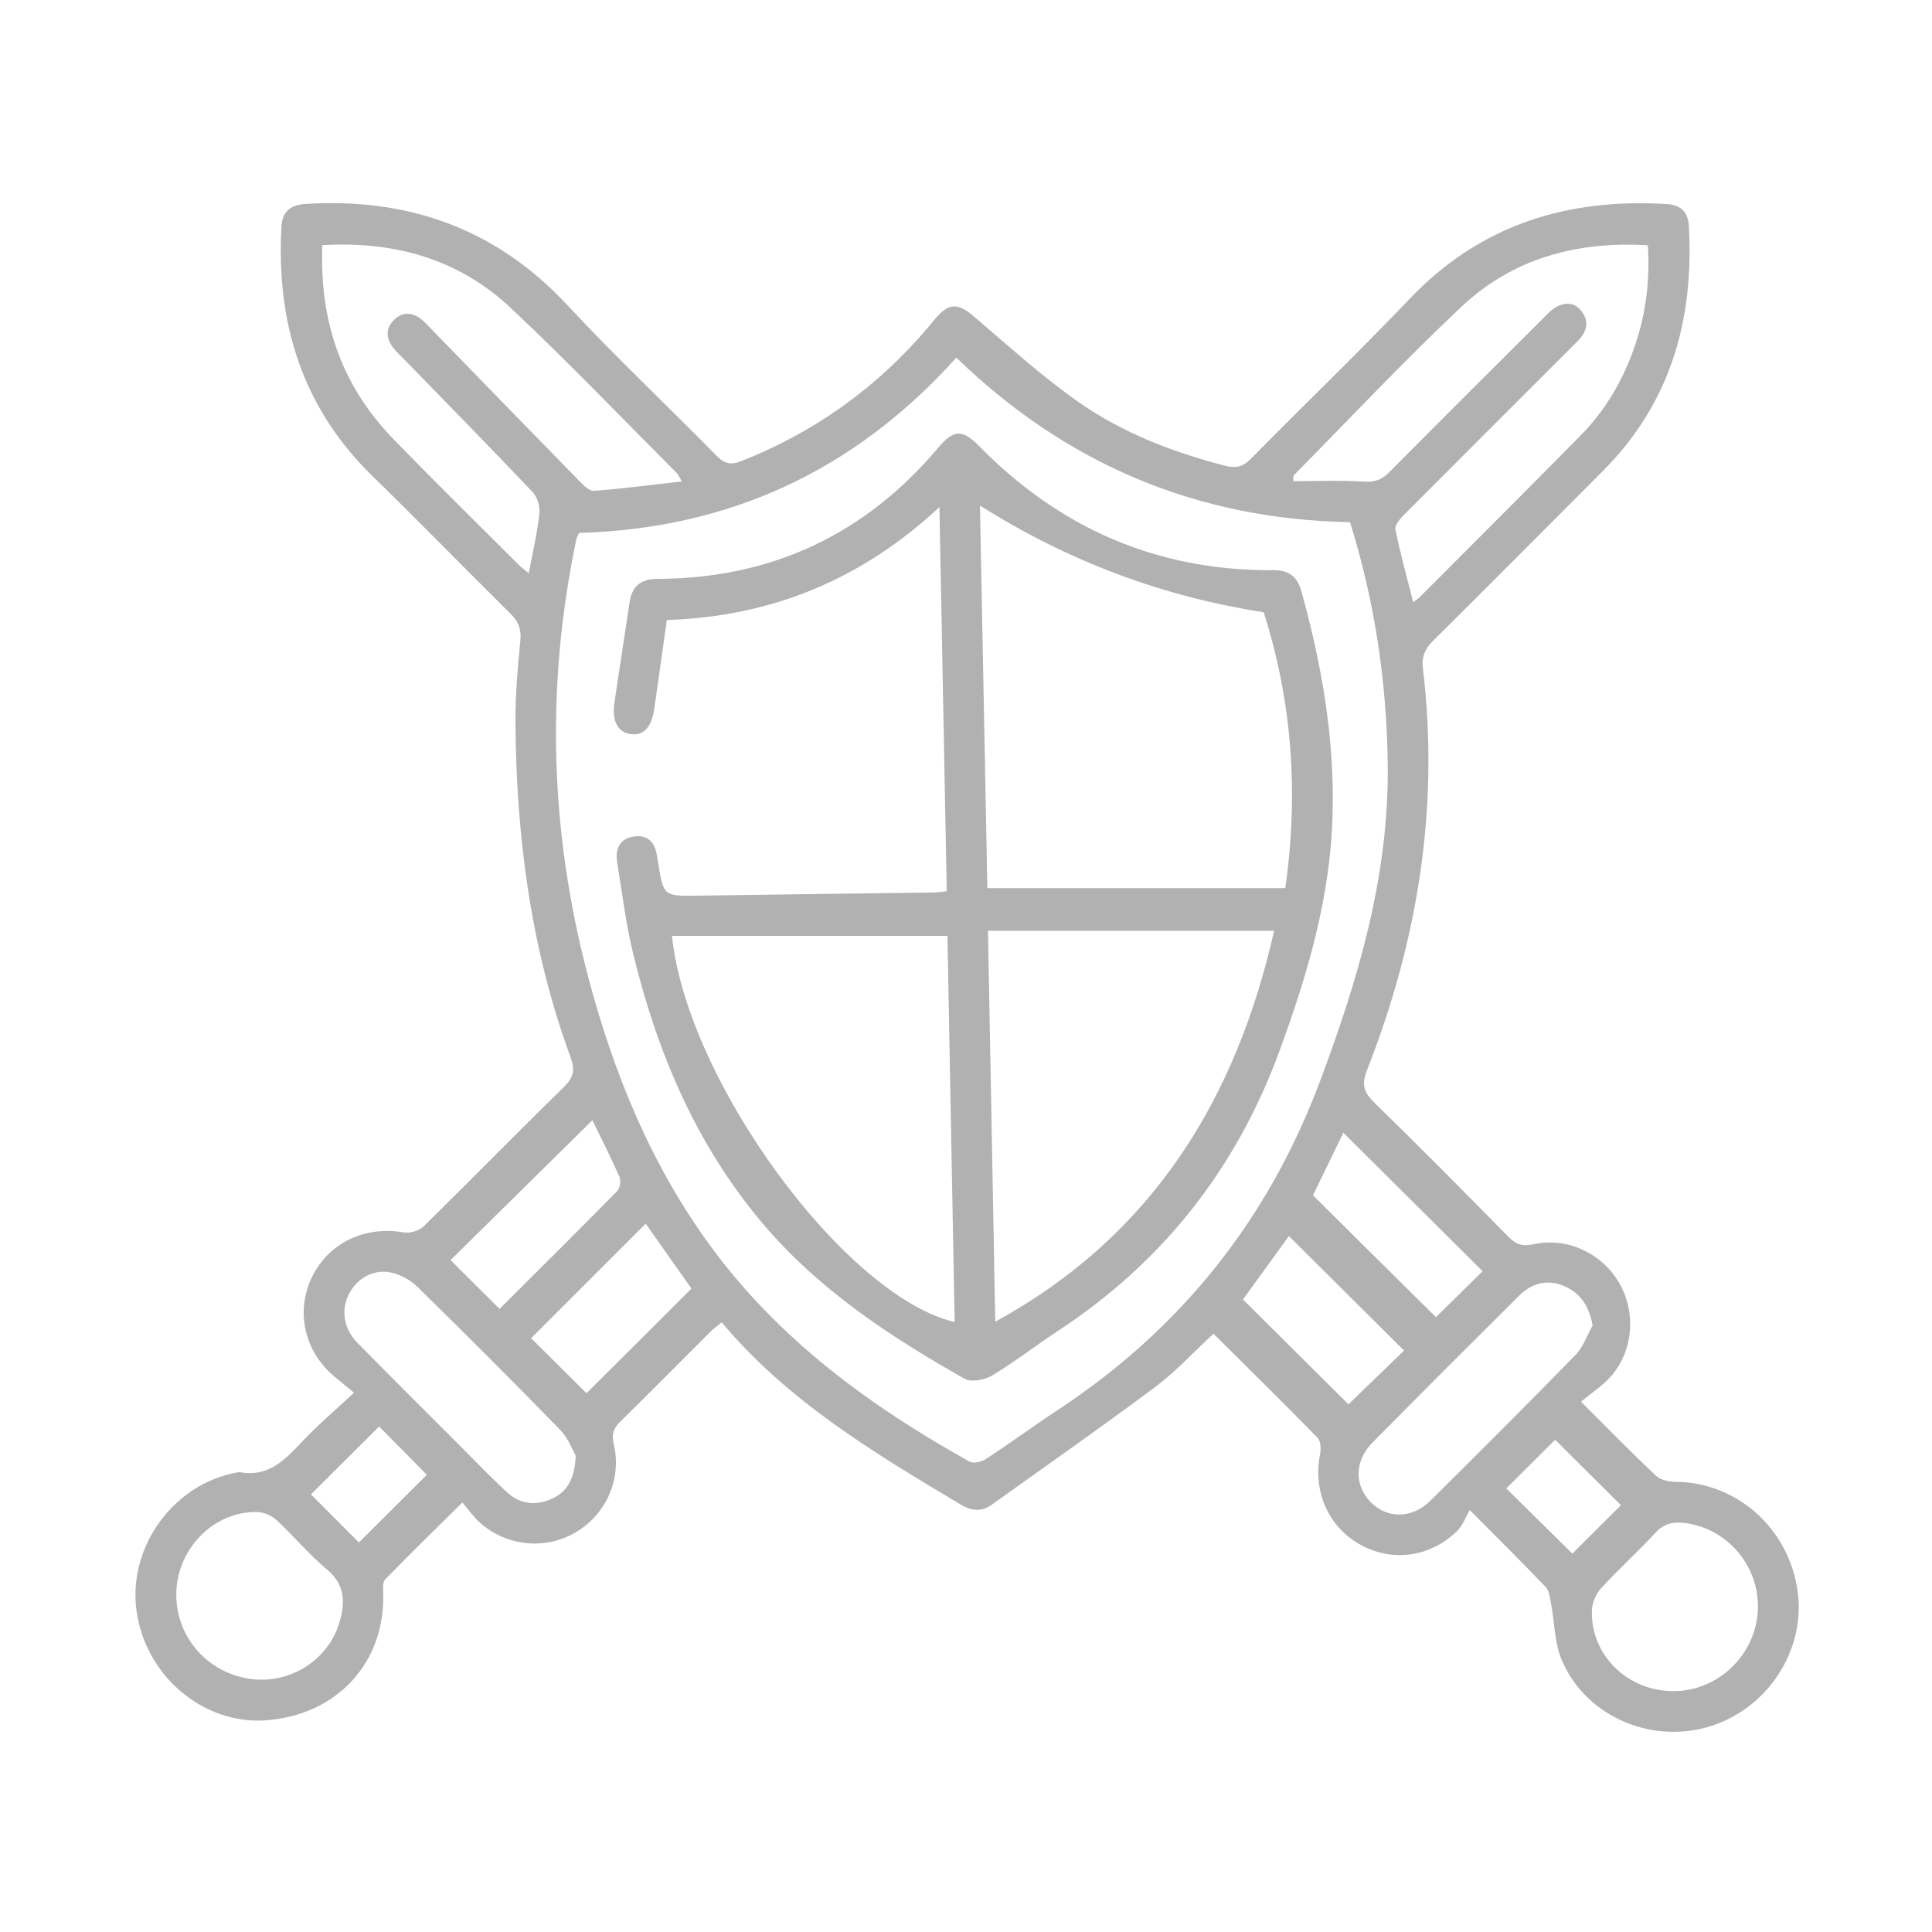 <svg width="48" height="48" viewBox="0 0 48 48" fill="none" xmlns="http://www.w3.org/2000/svg">
<path d="M39.281 34.826C39.97 35.514 40.547 36.105 41.148 36.669C41.259 36.773 41.469 36.812 41.632 36.815C43.164 36.829 44.448 37.979 44.663 39.543C44.866 41.025 43.884 42.496 42.415 42.911C40.958 43.323 39.364 42.607 38.794 41.224C38.619 40.799 38.622 40.303 38.535 39.84C38.508 39.699 38.492 39.526 38.404 39.432C37.835 38.834 37.248 38.254 36.517 37.517C36.406 37.706 36.338 37.907 36.202 38.038C35.519 38.701 34.565 38.819 33.768 38.361C32.991 37.915 32.617 37.04 32.796 36.134C32.822 36.003 32.815 35.804 32.736 35.722C31.887 34.853 31.018 34.001 30.149 33.136C29.659 33.588 29.214 34.076 28.694 34.465C27.361 35.461 25.995 36.412 24.644 37.382C24.38 37.572 24.131 37.537 23.864 37.378C21.724 36.099 19.583 34.822 17.93 32.853C17.826 32.938 17.739 32.998 17.665 33.072C16.911 33.824 16.165 34.581 15.405 35.325C15.236 35.491 15.193 35.638 15.249 35.877C15.453 36.746 15.06 37.624 14.302 38.071C13.547 38.514 12.589 38.423 11.922 37.828C11.767 37.691 11.646 37.514 11.488 37.329C10.811 37.998 10.183 38.61 9.572 39.238C9.505 39.308 9.517 39.471 9.521 39.592C9.568 41.315 8.362 42.617 6.6 42.741C5.032 42.85 3.588 41.61 3.387 39.981C3.191 38.395 4.338 36.848 5.912 36.579C5.925 36.577 5.94 36.571 5.953 36.574C6.681 36.714 7.097 36.251 7.534 35.788C7.907 35.395 8.323 35.042 8.795 34.601C8.516 34.364 8.295 34.211 8.115 34.019C7.482 33.343 7.37 32.393 7.811 31.613C8.254 30.831 9.119 30.459 10.033 30.619C10.187 30.646 10.415 30.576 10.527 30.467C11.695 29.321 12.84 28.149 14.011 27.005C14.246 26.775 14.293 26.585 14.18 26.279C13.187 23.582 12.823 20.777 12.806 17.92C12.803 17.25 12.864 16.578 12.928 15.91C12.955 15.631 12.883 15.445 12.685 15.249C11.539 14.119 10.42 12.963 9.266 11.84C7.507 10.13 6.858 8.026 6.993 5.629C7.014 5.258 7.213 5.091 7.585 5.067C10.151 4.907 12.333 5.682 14.111 7.596C15.301 8.877 16.579 10.076 17.804 11.324C18.002 11.526 18.162 11.559 18.422 11.455C20.241 10.735 21.782 9.634 23.048 8.145C23.121 8.06 23.189 7.971 23.263 7.887C23.589 7.521 23.809 7.534 24.183 7.851C25.033 8.574 25.862 9.331 26.773 9.973C27.876 10.75 29.133 11.235 30.443 11.572C30.707 11.639 30.877 11.601 31.071 11.405C32.388 10.069 33.739 8.768 35.035 7.412C36.79 5.575 38.952 4.917 41.425 5.071C41.762 5.092 41.938 5.277 41.958 5.601C42.094 7.929 41.512 10.008 39.825 11.699C38.42 13.105 37.022 14.517 35.609 15.915C35.4 16.121 35.317 16.316 35.352 16.611C35.766 20.062 35.224 23.385 33.958 26.6C33.822 26.943 33.886 27.143 34.143 27.393C35.266 28.488 36.368 29.601 37.467 30.718C37.652 30.907 37.815 30.976 38.086 30.916C38.917 30.729 39.774 31.12 40.21 31.843C40.653 32.577 40.59 33.544 40.025 34.193C39.826 34.421 39.559 34.592 39.278 34.826H39.281ZM14.389 13.24C14.361 13.303 14.329 13.351 14.318 13.403C13.555 17.041 13.66 20.658 14.607 24.247C15.242 26.656 16.168 28.933 17.656 30.963C19.358 33.284 21.61 34.932 24.088 36.313C24.183 36.366 24.38 36.323 24.485 36.255C25.093 35.857 25.68 35.426 26.287 35.026C29.342 33.014 31.506 30.299 32.792 26.872C33.744 24.332 34.509 21.766 34.478 19.01C34.455 16.952 34.158 14.951 33.541 12.973C29.743 12.905 26.489 11.529 23.76 8.885C21.238 11.693 18.119 13.134 14.388 13.24H14.389ZM32.137 11.813C32.134 11.86 32.131 11.907 32.129 11.954C32.723 11.954 33.319 11.93 33.91 11.966C34.178 11.982 34.344 11.905 34.522 11.726C35.832 10.406 37.149 9.092 38.468 7.781C38.752 7.498 39.072 7.467 39.272 7.707C39.505 7.987 39.425 8.249 39.185 8.486C39.116 8.554 39.046 8.624 38.978 8.693C37.613 10.057 36.246 11.419 34.885 12.788C34.786 12.888 34.647 13.048 34.668 13.152C34.789 13.75 34.953 14.339 35.11 14.96C35.191 14.898 35.239 14.869 35.277 14.831C36.609 13.494 37.947 12.163 39.272 10.817C39.898 10.18 40.338 9.42 40.624 8.574C40.895 7.775 40.996 6.953 40.94 6.094C39.165 5.987 37.581 6.424 36.309 7.622C34.874 8.971 33.525 10.412 32.139 11.813H32.137ZM8.008 6.092C7.933 7.973 8.483 9.579 9.77 10.904C10.792 11.957 11.841 12.986 12.879 14.025C12.944 14.09 13.021 14.145 13.137 14.242C13.236 13.717 13.348 13.244 13.401 12.764C13.42 12.59 13.353 12.35 13.234 12.226C12.175 11.11 11.096 10.013 10.024 8.91C9.946 8.83 9.863 8.754 9.791 8.668C9.595 8.433 9.564 8.173 9.785 7.952C10.005 7.732 10.264 7.753 10.498 7.957C10.583 8.03 10.658 8.114 10.735 8.195C11.954 9.448 13.172 10.703 14.395 11.952C14.497 12.056 14.641 12.203 14.756 12.194C15.468 12.141 16.178 12.048 16.939 11.961C16.861 11.828 16.847 11.786 16.82 11.759C15.447 10.384 14.103 8.977 12.685 7.647C11.398 6.439 9.81 5.985 8.007 6.091L8.008 6.092ZM14.305 36.168C14.225 36.031 14.12 35.732 13.919 35.526C12.751 34.326 11.565 33.142 10.368 31.968C10.199 31.802 9.956 31.669 9.725 31.618C9.293 31.519 8.877 31.755 8.676 32.136C8.465 32.535 8.529 33.005 8.886 33.368C9.727 34.225 10.579 35.071 11.428 35.92C11.813 36.304 12.19 36.699 12.589 37.069C12.918 37.373 13.312 37.422 13.717 37.234C14.093 37.06 14.276 36.745 14.305 36.168ZM39.568 32.932C39.481 32.452 39.272 32.137 38.884 31.962C38.454 31.768 38.059 31.872 37.733 32.199C36.516 33.411 35.299 34.624 34.093 35.847C33.653 36.292 33.646 36.895 34.044 37.309C34.456 37.738 35.075 37.741 35.536 37.286C36.747 36.087 37.953 34.883 39.143 33.663C39.333 33.468 39.429 33.179 39.568 32.933V32.932ZM43.675 39.909C43.675 38.874 42.912 37.99 41.89 37.842C41.601 37.8 41.355 37.837 41.134 38.076C40.698 38.548 40.219 38.98 39.784 39.453C39.657 39.592 39.558 39.811 39.551 39.996C39.509 41.108 40.421 42.008 41.564 42.016C42.714 42.023 43.675 41.064 43.676 39.909H43.675ZM4.38 39.605C4.373 40.656 5.129 41.538 6.179 41.706C7.169 41.864 8.149 41.265 8.432 40.313C8.577 39.822 8.583 39.377 8.124 38.994C7.676 38.619 7.297 38.162 6.866 37.762C6.748 37.652 6.556 37.572 6.395 37.567C5.315 37.536 4.386 38.486 4.38 39.605ZM14.719 27.831C13.537 28.998 12.362 30.154 11.194 31.307C11.592 31.703 11.997 32.105 12.412 32.519C13.384 31.549 14.368 30.575 15.337 29.588C15.406 29.517 15.431 29.33 15.389 29.236C15.176 28.751 14.935 28.28 14.718 27.833L14.719 27.831ZM36.836 31.584C35.692 30.447 34.535 29.297 33.376 28.143C33.125 28.659 32.86 29.203 32.62 29.697C33.669 30.736 34.687 31.745 35.675 32.725C36.048 32.357 36.453 31.959 36.836 31.583V31.584ZM32.023 30.71C31.629 31.253 31.23 31.803 30.881 32.285C31.788 33.187 32.666 34.059 33.502 34.89C33.942 34.465 34.42 34.003 34.883 33.554C33.938 32.615 32.988 31.67 32.023 30.71ZM16.042 30.401C15.078 31.365 14.12 32.322 13.195 33.247C13.66 33.709 14.142 34.188 14.572 34.614C15.421 33.769 16.299 32.893 17.18 32.015C16.809 31.488 16.416 30.93 16.042 30.401ZM8.917 38.323C9.488 37.755 10.067 37.177 10.605 36.641C10.214 36.244 9.796 35.822 9.419 35.441C8.862 35.995 8.285 36.57 7.725 37.128C8.121 37.525 8.543 37.947 8.917 38.322V38.323ZM39.065 38.599C39.485 38.181 39.913 37.752 40.272 37.396C39.722 36.849 39.145 36.275 38.637 35.77C38.259 36.146 37.839 36.565 37.423 36.98C37.953 37.502 38.518 38.059 39.065 38.599Z" fill="#B1B1B2"/>
<path d="M23.522 22.144C23.461 18.967 23.402 15.834 23.34 12.599C21.411 14.392 19.182 15.319 16.567 15.404C16.462 16.153 16.36 16.883 16.255 17.612C16.189 18.066 15.993 18.278 15.685 18.241C15.354 18.201 15.198 17.928 15.265 17.465C15.384 16.635 15.518 15.807 15.639 14.979C15.699 14.566 15.909 14.384 16.344 14.382C19.169 14.37 21.496 13.281 23.317 11.115C23.689 10.672 23.912 10.662 24.315 11.072C26.323 13.124 28.75 14.185 31.631 14.166C32.01 14.163 32.227 14.314 32.33 14.683C32.836 16.496 33.156 18.329 33.108 20.225C33.057 22.286 32.485 24.215 31.783 26.125C30.709 29.046 28.883 31.361 26.281 33.068C25.731 33.428 25.212 33.836 24.649 34.174C24.465 34.284 24.131 34.348 23.966 34.255C22.098 33.199 20.318 32.03 18.915 30.357C17.275 28.401 16.323 26.129 15.729 23.686C15.547 22.941 15.456 22.175 15.332 21.417C15.28 21.1 15.393 20.844 15.727 20.786C16.083 20.723 16.277 20.92 16.323 21.27C16.331 21.325 16.342 21.38 16.351 21.435C16.486 22.27 16.486 22.265 17.356 22.252C19.3 22.224 21.245 22.2 23.189 22.174C23.284 22.173 23.379 22.157 23.523 22.144H23.522ZM24.347 12.56C24.41 15.787 24.471 18.956 24.531 22.064H31.933C32.268 19.687 32.101 17.425 31.396 15.211C28.872 14.82 26.523 13.936 24.348 12.561L24.347 12.56ZM24.546 23.126C24.607 26.425 24.667 29.629 24.727 32.837C28.644 30.694 30.712 27.295 31.655 23.126H24.546ZM16.695 23.251C17.064 26.849 20.992 32.205 23.718 32.846C23.657 29.629 23.598 26.42 23.539 23.251H16.695Z" fill="#B1B1B2"/>
</svg>

